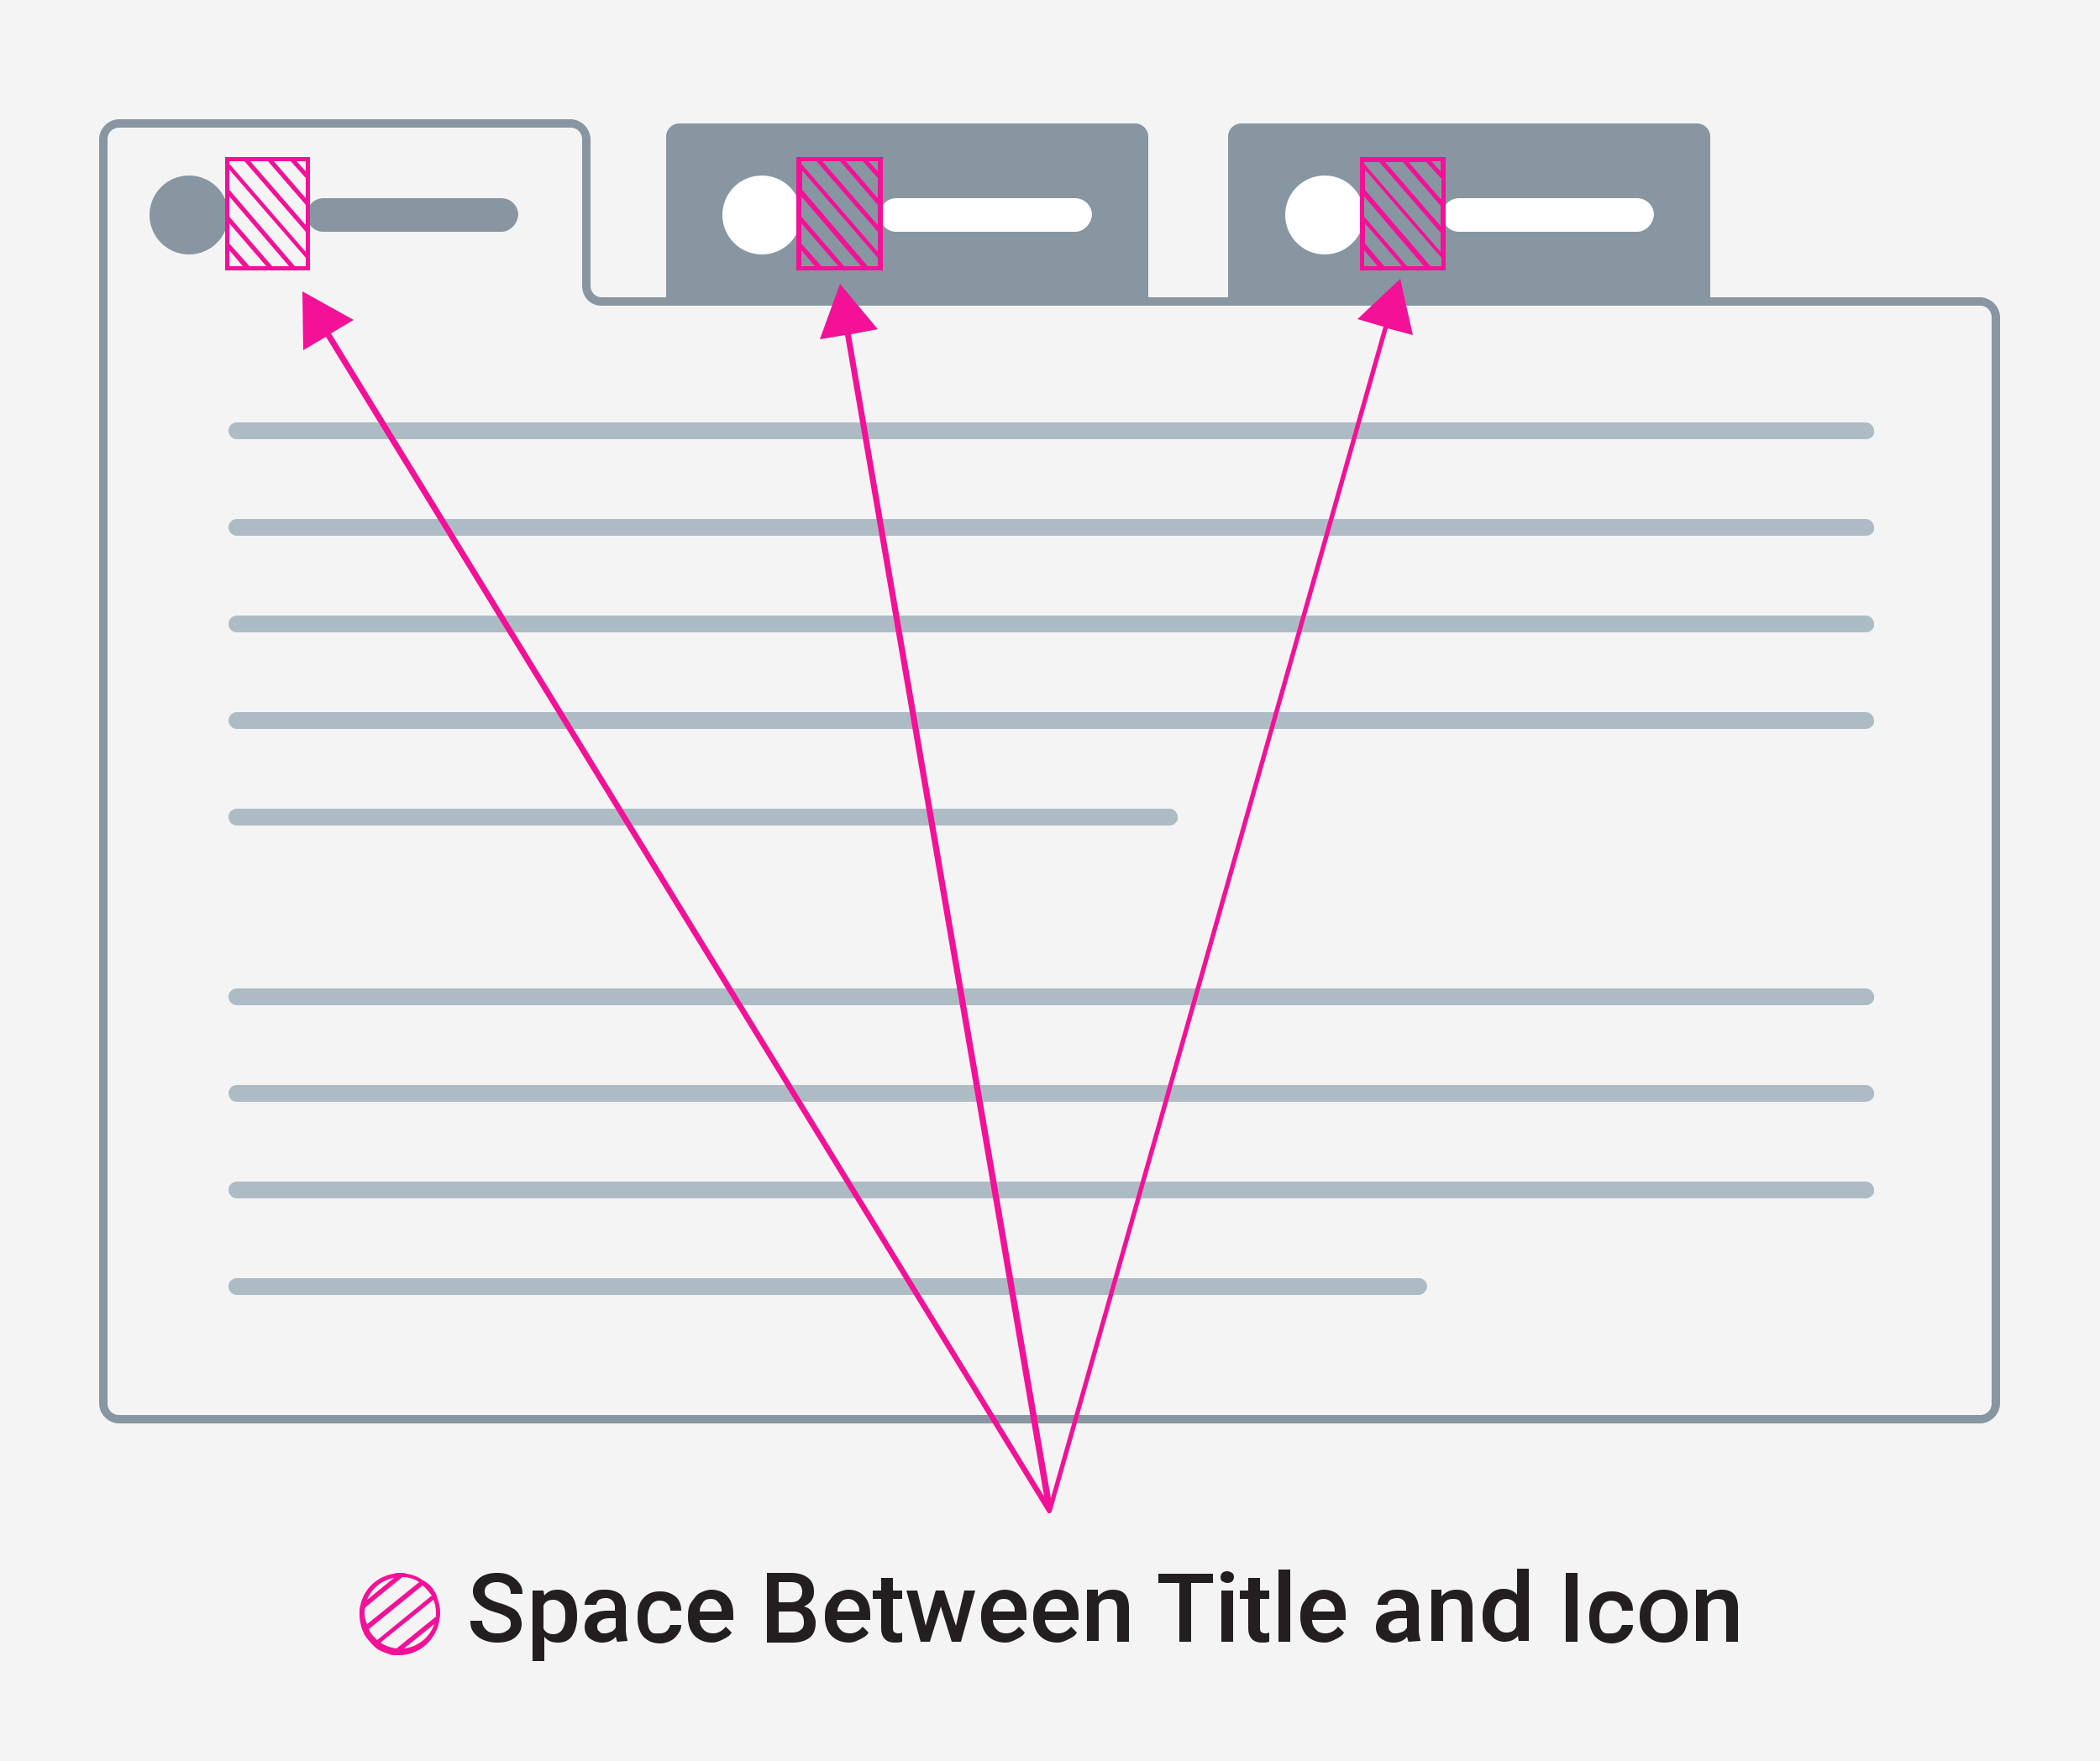<svg xmlns="http://www.w3.org/2000/svg" xmlns:xlink="http://www.w3.org/1999/xlink" viewBox="0 0 250 209.7" xmlns:v="https://vecta.io/nano"><path d="M0 0h250v209.7H0z" fill="#f4f4f4"/><g fill="#8796a1"><path d="M235.7 35.4h-32.1V16.3a1.58 1.58 0 0 0-1.6-1.6h-54.2a1.58 1.58 0 0 0-1.6 1.6v19.1h-9.5V16.3a1.58 1.58 0 0 0-1.6-1.6H80.9a1.58 1.58 0 0 0-1.6 1.6v19.1h-7.7c-.7 0-1.3-.6-1.3-1.4V16.6c0-1.3-1.1-2.4-2.4-2.4H14.2c-1.3 0-2.4 1.1-2.4 2.4v150.5c0 1.3 1.1 2.4 2.4 2.4h221.5c1.3 0 2.4-1.1 2.4-2.4V37.8c0-1.3-1.1-2.4-2.4-2.4zm1.4 131.7c0 .9-.7 1.4-1.4 1.4H14.2c-.9 0-1.4-.7-1.4-1.4V16.6c0-.9.7-1.4 1.4-1.4h53.7c.9 0 1.4.7 1.4 1.4V34c0 1.4 1 2.4 2.3 2.4h7.7 57.4 9.5 57.4 32.1c.9 0 1.4.7 1.4 1.4v129.3z"/><circle cx="22.5" cy="25.6" r="4.7"/><path d="M59.7 23.6H38.5c-1.1 0-2 .9-2 2s.9 2 2 2h21.2c1 0 1.9-.9 2-2 0-1.1-.9-2-2-2z"/></g><g enable-background="new" fill="#231f20"><path d="M60.8 193.4c0-.4-.1-.6-.4-.8s-.7-.4-1.4-.6-1.2-.4-1.6-.7c-.7-.5-1.1-1.1-1.1-1.8s.3-1.2.8-1.6 1.2-.6 2.1-.6c.6 0 1.1.1 1.5.3s.8.5 1.1.9.4.8.4 1.3h-1.4c0-.4-.1-.8-.4-1s-.7-.4-1.2-.4-.8.1-1.1.3-.4.5-.4.8.1.6.4.8.7.4 1.4.6 1.1.4 1.5.6.7.5.8.8c.2.3.3.7.3 1.1 0 .7-.3 1.2-.8 1.6s-1.2.6-2.1.6c-.6 0-1.1-.1-1.6-.3a2.73 2.73 0 0 1-1.2-.9c-.3-.4-.4-.8-.4-1.4h1.4c0 .5.2.8.5 1.1s.7.4 1.3.4c.5 0 .9-.1 1.1-.3a.82.82 0 0 0 .5-.8zm7.9-.9c0 .9-.2 1.7-.6 2.3s-1 .8-1.7.8-1.2-.2-1.6-.7v2.9h-1.4v-8.4h1.3l.1.6c.4-.5.9-.7 1.6-.7s1.3.3 1.7.8.6 1.4.6 2.4h0zm-1.4-.1c0-.6-.1-1.1-.4-1.4s-.6-.5-1-.5c-.6 0-1 .2-1.2.7v2.7c.2.5.7.7 1.2.7.4 0 .8-.2 1-.5.3-.4.4-1 .4-1.7zm6.2 3.1c-.1-.1-.1-.3-.2-.6-.4.5-1 .7-1.6.7s-1.1-.2-1.5-.5-.6-.8-.6-1.3c0-.6.2-1.1.7-1.5.5-.3 1.2-.5 2.1-.5h.8v-.4c0-.3-.1-.6-.3-.8s-.4-.3-.8-.3c-.3 0-.6.1-.8.2-.2.2-.3.4-.3.6h-1.4c0-.3.1-.6.3-.9s.5-.5.9-.7.8-.2 1.3-.2c.7 0 1.3.2 1.7.5s.6.9.7 1.5v2.7a4.44 4.44 0 0 0 .2 1.3v.1l-1.2.1h0zm-1.5-1c.3 0 .5-.1.8-.2.2-.1.4-.3.5-.5v-1.1h-.7c-.5 0-.9.1-1.1.3-.3.2-.4.4-.4.7s.1.5.3.6c.1.2.3.2.6.2z"/><use xlink:href="#B"/><use xlink:href="#C"/><path d="M91.3 195.5v-8.2h2.8c.9 0 1.6.2 2.1.6s.7.9.7 1.7a1.69 1.69 0 0 1-.3 1c-.2.3-.5.5-.9.7.4.1.8.3 1 .7s.4.7.4 1.2c0 .8-.2 1.4-.7 1.8s-1.2.6-2.1.6h-3v-.1zm1.4-4.7h1.4c.4 0 .8-.1 1-.3s.4-.5.4-.9-.1-.7-.3-.9-.6-.3-1.1-.3h-1.4v2.4zm0 1v2.6h1.6c.4 0 .8-.1 1-.3.3-.2.4-.5.4-.9 0-.9-.4-1.3-1.3-1.3h-1.7v-.1z"/><use xlink:href="#D"/><path d="M106.3 187.9v1.5h1.1v1h-1.1v3.4c0 .2 0 .4.1.5s.3.2.5.2.3 0 .5-.1v1.1c-.3.1-.6.1-.9.1-1 0-1.6-.6-1.6-1.7v-3.5h-1v-1h1v-1.5h1.4zm7.5 5.7l1-4.2h1.3l-1.7 6.1h-1.1l-1.3-4.2-1.3 4.2h-1.1l-1.7-6.1h1.3l1 4.2 1.2-4.2h1l1.4 4.2z"/><use xlink:href="#C" x="34.9"/><use xlink:href="#C" x="41.1"/><path d="M130.7 189.4v.7c.5-.5 1-.8 1.8-.8 1.3 0 1.9.7 1.9 2.2v4H133v-3.9c0-.4-.1-.7-.2-.9s-.4-.3-.8-.3c-.6 0-1 .2-1.2.7v4.3h-1.4v-6.1h1.3v.1zm13.7-.9h-2.6v7h-1.4v-7h-2.5v-1.1h6.5v1.1zm.9-.7c0-.2.1-.4.2-.5s.3-.2.6-.2c.2 0 .4.1.6.2.1.1.2.3.2.5s-.1.4-.2.5-.3.2-.6.2c-.2 0-.4-.1-.6-.2-.1-.1-.2-.2-.2-.5zm1.5 7.7h-1.4v-6.1h1.4v6.1zm3.2-7.6v1.5h1.1v1H150v3.4c0 .2 0 .4.1.5s.3.2.5.2.3 0 .5-.1v1.1c-.3.1-.6.1-.9.1-1 0-1.6-.6-1.6-1.7v-3.5h-1v-1h1v-1.5h1.4zm3.6 7.6h-1.4v-8.6h1.4v8.6z"/><use xlink:href="#D" x="56.6"/><path d="M167.7 195.5c-.1-.1-.1-.3-.2-.6-.4.5-1 .7-1.6.7s-1.1-.2-1.5-.5-.6-.8-.6-1.3c0-.6.2-1.1.7-1.5.5-.3 1.2-.5 2.1-.5h.8v-.4c0-.3-.1-.6-.3-.8s-.4-.3-.8-.3c-.3 0-.6.1-.8.2-.2.2-.3.4-.3.6H164c0-.3.1-.6.3-.9s.5-.5.9-.7.8-.2 1.3-.2c.7 0 1.3.2 1.7.5s.6.9.7 1.5v2.7a4.44 4.44 0 0 0 .2 1.3v.1l-1.4.1h0zm-1.5-1c.3 0 .5-.1.8-.2.2-.1.4-.3.5-.5v-1.1h-.7c-.5 0-.9.1-1.1.3-.3.2-.4.4-.4.7s.1.5.3.6c.1.2.3.2.6.2zm5.4-5.1v.7c.5-.5 1-.8 1.8-.8 1.3 0 1.9.7 1.9 2.2v4H174v-3.9c0-.4-.1-.7-.2-.9s-.4-.3-.8-.3c-.6 0-1 .2-1.2.7v4.3h-1.4v-6.1h1.2v.1zm4.9 3c0-.9.2-1.7.7-2.3.4-.6 1-.9 1.8-.9.6 0 1.2.2 1.6.7v-3.1h1.4v8.6h-1.2l-.1-.6c-.4.5-1 .7-1.6.7-.7 0-1.3-.3-1.7-.9-.7-.4-.9-1.2-.9-2.2zm1.4.1c0 .6.1 1.1.4 1.4.2.3.6.5 1 .5.6 0 1-.2 1.2-.7v-2.6c-.3-.5-.7-.7-1.2-.7-.4 0-.8.2-1 .5-.3.4-.4.9-.4 1.6zm9.9 3h-1.4v-8.2h1.4v8.2z"/><use xlink:href="#B" x="113.3"/><path d="M195.2 192.4c0-.6.1-1.1.4-1.6s.6-.8 1-1.1.9-.4 1.5-.4c.8 0 1.5.3 2 .8s.8 1.2.8 2.1v.3c0 .6-.1 1.1-.3 1.6s-.6.8-1 1.1-.9.4-1.5.4c-.9 0-1.5-.3-2.1-.9-.6-.5-.8-1.3-.8-2.3h0zm1.3.1c0 .6.1 1.1.4 1.5s.6.5 1.1.5.8-.2 1.1-.5.4-.9.4-1.6c0-.6-.1-1.1-.4-1.5s-.6-.5-1.1-.5c-.4 0-.8.2-1.1.5s-.4.9-.4 1.6zm6.7-3.1v.7c.5-.5 1-.8 1.8-.8 1.3 0 1.9.7 1.9 2.2v4h-1.4v-3.9c0-.4-.1-.7-.2-.9s-.4-.3-.8-.3c-.6 0-1 .2-1.2.7v4.3h-1.4v-6.1h1.3v.1z"/></g><g fill="#fff"><circle cx="90.7" cy="25.6" r="4.7"/><path d="M128 23.6h-21.3c-1.1 0-2 .9-2 2s.9 2 2 2H128c1 0 1.9-.9 2-2 0-1.1-.9-2-2-2z"/><circle cx="157.7" cy="25.6" r="4.7"/><path d="M194.9 23.6h-21.2c-1.1 0-2 .9-2 2s.9 2 2 2h21.2c1 0 1.9-.9 2-2 0-1.1-.9-2-2-2z"/></g><g fill="#adbcc4"><path d="M28.2 52.3h193.9c.6 0 1.1-.4 1-1 0-.5-.4-1-1-1H28.2c-.5 0-1 .4-1 1 0 .5.4 1 1 1zm193.9 9.5H28.2c-.5 0-1 .4-1 1 0 .5.4 1 1 1h193.9c.6 0 1.1-.4 1-1 0-.5-.4-1-1-1z"/><use xlink:href="#E"/><use xlink:href="#E" y="11.5"/><path d="M139.2 98.3c.6 0 1.1-.5 1-1 0-.5-.4-1-1-1h-111c-.5 0-1 .4-1 1 0 .5.4 1 1 1h111z"/><use xlink:href="#E" y="44.4"/><use xlink:href="#E" y="55.9"/><use xlink:href="#E" y="67.4"/><path d="M168.9 152.2H28.2c-.5 0-1 .4-1 1 0 .5.4 1 1 1h140.7a1.08 1.08 0 0 0 1-1c0-.5-.4-1-1-1z"/></g><path d="M166.7 33.2l-5.1 4.8 3.1.9-39.6 139.5-23.8-138.6 3.2-.6-4.5-5.4-2.4 6.6 3-.5 23.7 138.3L39.4 39.7l2.7-1.6-6.1-3.4.1 7 2.7-1.6 85.9 140h0l.1.1h.1.1s.1 0 .1-.1c0 0 0-.1.1-.1l40-140.9 3 .8-1.5-6.7zM51.8 189.6c-.3-.5-.6-.9-1.1-1.2-.1-.1-.3-.2-.5-.3-.5-.4-1.2-.6-1.8-.7-.3-.1-.5-.1-.8-.1-.2 0-.5 0-.7.1-2 .3-3.6 1.8-4 3.8-.1.3-.1.5-.1.8v.2c0 .6.1 1.2.3 1.8.1.2.2.4.2.5a6.42 6.42 0 0 0 1 1.3l.4.4c.5.4 1.1.6 1.7.8.2.1.5.1.8.1h.3c2.4 0 4.4-1.8 4.8-4.1 0-.2.1-.5.1-.7v-.3c0-.7-.2-1.3-.4-1.9 0-.1-.1-.3-.2-.5zm-4.9-1.7l-3.2 2.6a4.25 4.25 0 0 1 3.2-2.6zm-3.5 4.2c0-.2 0-.5.1-.7l4.4-3.6c.7 0 1.4.2 2 .6l-6.2 5a3.08 3.08 0 0 1-.3-1.3zm.5 1.9l6.4-5.2c.4.3.8.8 1.1 1.2l-6.5 5.3c-.4-.4-.8-.8-1-1.3zm4.2 2.3l3.6-2.9c-.5 1.5-1.9 2.7-3.6 2.9zm3.8-3.8l-4.7 3.8c-.7-.1-1.3-.3-1.9-.7l6.3-5.1c.2.5.3 1 .3 1.5v.5zm-15-160.3v-.5-13H26.8v13 .5h.6 2 .7 2.1.7H35h.7.8.4zm-.5-13v1.2l-1.1-1.2h1.1zm-1.8 0l1.8 2v2.4l-3.8-4.4h2zm-2.7 0l4.5 5.2v2.4l-6.6-7.6h2.1zm-4.6 0h1.8l7.3 8.4V30l-9.1-10.5v-.3zm0 12.5v-1.9l1.6 1.9h-1.6zm2.4 0L27.3 29v-2.4l4.4 5.1h-2zm2.7 0l-5.1-5.9v-2.4l7.1 8.3h-2zm2.7 0l-7.8-9.1v-2.4l9.1 10.5v1h-1.3zm62.4.5h.7 2.1.7 2.1.7.8.5v-.5-13H94.8v13 .5h.6 2.1zm7-13v1.2l-1.1-1.2h1.1zm-1.8 0l1.8 2v2.4l-3.8-4.4h2zm-2.7 0l4.5 5.2v2.4l-6.6-7.6h2.1zm-4.6 0h1.8l7.3 8.4V30l-9.1-10.5v-.3zm0 1l9.1 10.5v1h-1.2l-7.8-9.1v-2.4zm0 3.2l7.1 8.3h-2l-5.1-5.9v-2.4zm0 3.2l4.4 5.1h-2L95.4 29v-2.4zm0 3.2l1.6 1.9h-1.6v-1.9zm66.5-11.1v13 .5h.6 2 .7 2.1.7 2.1.7.8.5v-.5-13h-10.2zm.5 13v-1.9l1.6 1.9h-1.6zm2.4 0l-2.3-2.7v-2.4l4.4 5.1h-2.1zm2.7 0l-5.1-5.9v-2.4l7.1 8.3h-2zm4 0h-1.2l-7.8-9.1v-2.4l9.1 10.5v1zm0-1.7l-9.1-10.5v-.2h1.8l7.3 8.4V30zm0-3.1l-6.6-7.6h2.1l4.5 5.2v2.4zm0-3.2l-3.8-4.4h2.1l1.8 2v2.4zm0-3.3l-1.1-1.2h1.1v1.2z" fill="#f21197"/><defs ><path id="B" d="M78.6 194.5c.3 0 .6-.1.8-.3s.3-.4.4-.7h1.3c0 .4-.1.7-.4 1.1s-.5.6-.9.8-.8.3-1.2.3c-.9 0-1.5-.3-2-.8-.5-.6-.7-1.3-.7-2.3v-.1c0-.9.2-1.7.7-2.2.5-.6 1.2-.8 2-.8.7 0 1.3.2 1.8.6s.7 1 .7 1.7h-1.3c0-.3-.1-.6-.4-.9-.2-.2-.5-.3-.9-.3s-.8.2-1 .5-.4.8-.4 1.5v.2c0 .7.1 1.2.4 1.5s.6.2 1.1.2z"/><path id="C" d="M84.8 195.6c-.9 0-1.6-.3-2.1-.8s-.8-1.3-.8-2.2v-.2c0-.6.1-1.2.4-1.6s.6-.9 1-1.1.9-.4 1.4-.4c.8 0 1.5.3 1.9.8.5.5.7 1.3.7 2.2v.6h-4c0 .5.2.9.5 1.2s.7.4 1.1.4c.6 0 1.1-.3 1.5-.8l.7.7c-.2.4-.6.6-1 .8s-.8.4-1.3.4zm-.2-5.2c-.4 0-.7.1-.9.4s-.4.6-.4 1.1h2.6v-.1c0-.5-.2-.8-.4-1-.2-.3-.5-.4-.9-.4z"/><path id="D" d="M101.1 195.6c-.9 0-1.6-.3-2.1-.8s-.8-1.3-.8-2.2v-.2c0-.6.1-1.2.4-1.6s.6-.9 1-1.1.9-.4 1.4-.4c.8 0 1.5.3 1.9.8.5.5.7 1.3.7 2.2v.6h-4c0 .5.2.9.5 1.2s.7.4 1.1.4c.6 0 1.1-.3 1.5-.8l.7.7c-.2.4-.6.6-1 .8s-.8.4-1.3.4zm-.1-5.2c-.4 0-.7.1-.9.4s-.4.6-.4 1.1h2.6v-.1c0-.5-.2-.8-.4-1-.3-.3-.6-.4-.9-.4z"/><path id="E" d="M222.1 73.3H28.2c-.5 0-1 .4-1 1 0 .5.4 1 1 1h193.9c.6 0 1.1-.5 1-1 0-.5-.4-1-1-1z"/></defs></svg>